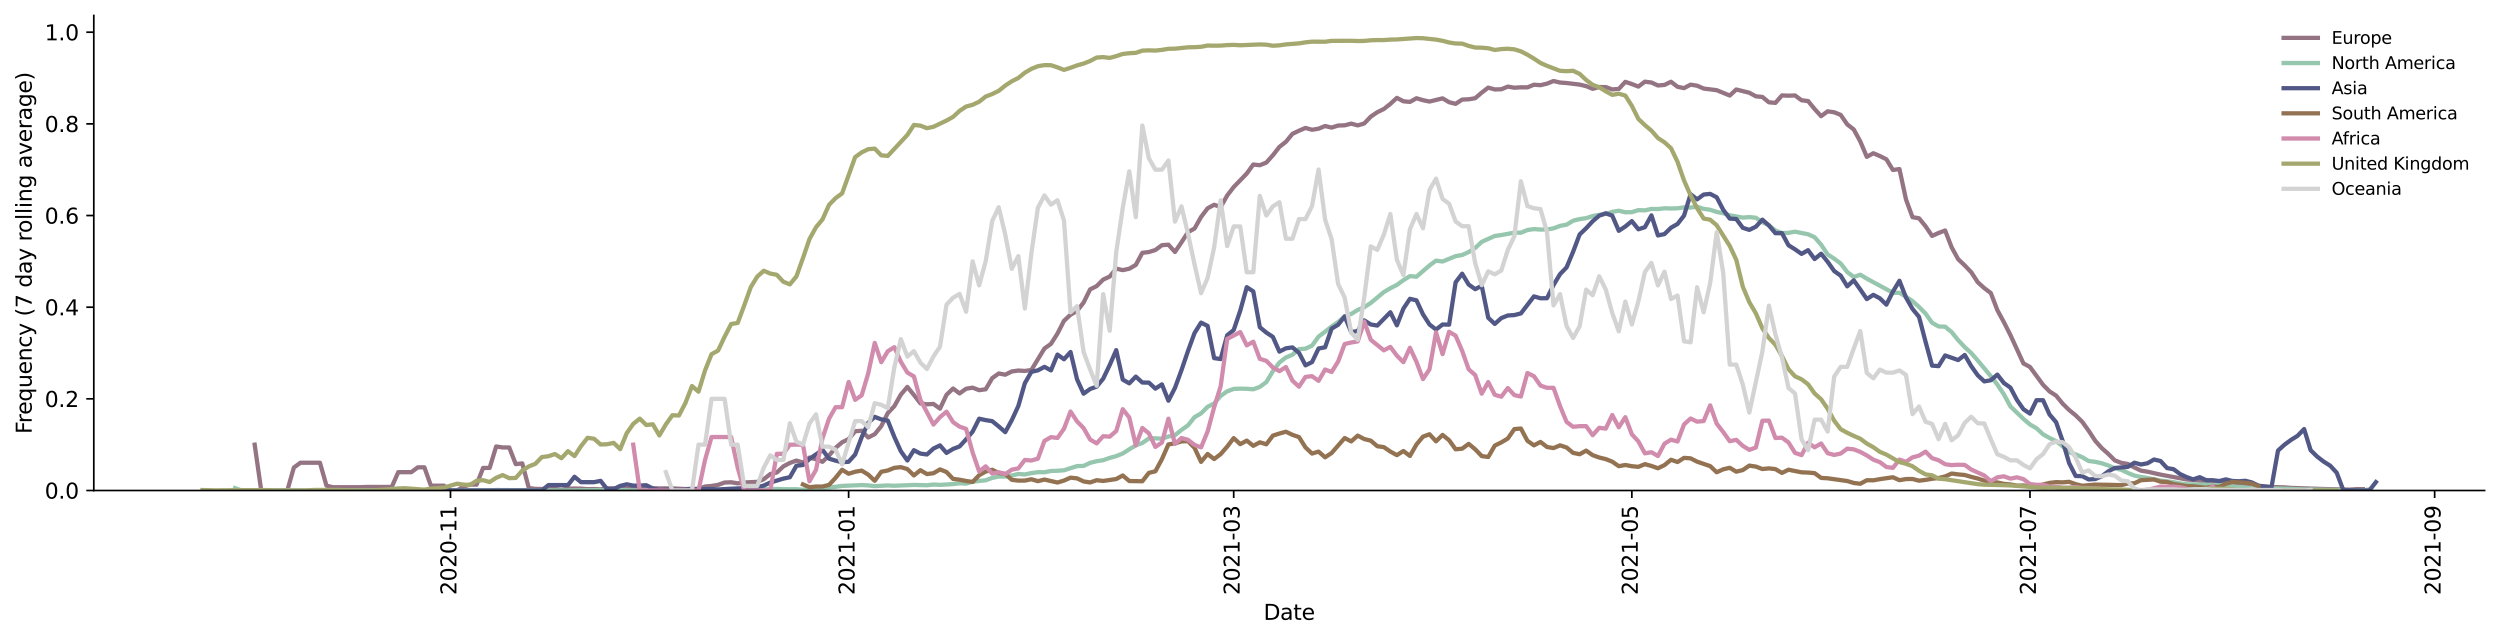 <?xml version="1.0" encoding="utf-8" standalone="no"?>
<!DOCTYPE svg PUBLIC "-//W3C//DTD SVG 1.1//EN"
  "http://www.w3.org/Graphics/SVG/1.1/DTD/svg11.dtd">
<svg height="298.621pt" version="1.1" viewBox="0 0 1166.981 298.621" width="1166.981pt" xmlns="http://www.w3.org/2000/svg" xmlns:xlink="http://www.w3.org/1999/xlink">
 <defs>
  <style type="text/css">*{stroke-linecap:butt;stroke-linejoin:round;}</style>
 </defs>
 <g id="figure_1">
  <g id="patch_1">
   <path d="M 0 298.621 
L 1166.981 298.621 
L 1166.981 0 
L 0 0 
z
" style="fill:#ffffff;"/>
  </g>
  <g id="axes_1">
   <g id="patch_2">
    <path d="M 43.781 228.96 
L 1159.781 228.96 
L 1159.781 7.2 
L 43.781 7.2 
z
" style="fill:#ffffff;"/>
   </g>
   <g id="matplotlib.axis_1">
    <g id="xtick_1">
     <g id="line2d_1">
      <defs>
       <path d="M 0 0 
L 0 3.5 
" id="mfa77c76b80" style="stroke:#000000;stroke-width:0.8;"/>
      </defs>
      <g>
       <use style="stroke:#000000;stroke-width:0.8;" x="210.282" xlink:href="#mfa77c76b80" y="228.96"/>
      </g>
     </g>
     <g id="text_1">
      <!-- 2020-11 -->
      <g transform="translate(213.042 277.743)rotate(-90)scale(0.1 -0.1)">
       <defs>
        <path d="M 1228 531 
L 3431 531 
L 3431 0 
L 469 0 
L 469 531 
Q 828 903 1448 1529 
Q 2069 2156 2228 2338 
Q 2531 2678 2651 2914 
Q 2772 3150 2772 3378 
Q 2772 3750 2511 3984 
Q 2250 4219 1831 4219 
Q 1534 4219 1204 4116 
Q 875 4013 500 3803 
L 500 4441 
Q 881 4594 1212 4672 
Q 1544 4750 1819 4750 
Q 2544 4750 2975 4387 
Q 3406 4025 3406 3419 
Q 3406 3131 3298 2873 
Q 3191 2616 2906 2266 
Q 2828 2175 2409 1742 
Q 1991 1309 1228 531 
z
" id="DejaVuSans-32" transform="scale(0.016)"/>
        <path d="M 2034 4250 
Q 1547 4250 1301 3770 
Q 1056 3291 1056 2328 
Q 1056 1369 1301 889 
Q 1547 409 2034 409 
Q 2525 409 2770 889 
Q 3016 1369 3016 2328 
Q 3016 3291 2770 3770 
Q 2525 4250 2034 4250 
z
M 2034 4750 
Q 2819 4750 3233 4129 
Q 3647 3509 3647 2328 
Q 3647 1150 3233 529 
Q 2819 -91 2034 -91 
Q 1250 -91 836 529 
Q 422 1150 422 2328 
Q 422 3509 836 4129 
Q 1250 4750 2034 4750 
z
" id="DejaVuSans-30" transform="scale(0.016)"/>
        <path d="M 313 2009 
L 1997 2009 
L 1997 1497 
L 313 1497 
L 313 2009 
z
" id="DejaVuSans-2d" transform="scale(0.016)"/>
        <path d="M 794 531 
L 1825 531 
L 1825 4091 
L 703 3866 
L 703 4441 
L 1819 4666 
L 2450 4666 
L 2450 531 
L 3481 531 
L 3481 0 
L 794 0 
L 794 531 
z
" id="DejaVuSans-31" transform="scale(0.016)"/>
       </defs>
       <use xlink:href="#DejaVuSans-32"/>
       <use x="63.623" xlink:href="#DejaVuSans-30"/>
       <use x="127.246" xlink:href="#DejaVuSans-32"/>
       <use x="190.869" xlink:href="#DejaVuSans-30"/>
       <use x="254.492" xlink:href="#DejaVuSans-2d"/>
       <use x="290.576" xlink:href="#DejaVuSans-31"/>
       <use x="354.199" xlink:href="#DejaVuSans-31"/>
      </g>
     </g>
    </g>
    <g id="xtick_2">
     <g id="line2d_2">
      <g>
       <use style="stroke:#000000;stroke-width:0.8;" x="396.13" xlink:href="#mfa77c76b80" y="228.96"/>
      </g>
     </g>
     <g id="text_2">
      <!-- 2021-01 -->
      <g transform="translate(398.89 277.743)rotate(-90)scale(0.1 -0.1)">
       <use xlink:href="#DejaVuSans-32"/>
       <use x="63.623" xlink:href="#DejaVuSans-30"/>
       <use x="127.246" xlink:href="#DejaVuSans-32"/>
       <use x="190.869" xlink:href="#DejaVuSans-31"/>
       <use x="254.492" xlink:href="#DejaVuSans-2d"/>
       <use x="290.576" xlink:href="#DejaVuSans-30"/>
       <use x="354.199" xlink:href="#DejaVuSans-31"/>
      </g>
     </g>
    </g>
    <g id="xtick_3">
     <g id="line2d_3">
      <g>
       <use style="stroke:#000000;stroke-width:0.8;" x="575.884" xlink:href="#mfa77c76b80" y="228.96"/>
      </g>
     </g>
     <g id="text_3">
      <!-- 2021-03 -->
      <g transform="translate(578.644 277.743)rotate(-90)scale(0.1 -0.1)">
       <defs>
        <path d="M 2597 2516 
Q 3050 2419 3304 2112 
Q 3559 1806 3559 1356 
Q 3559 666 3084 287 
Q 2609 -91 1734 -91 
Q 1441 -91 1130 -33 
Q 819 25 488 141 
L 488 750 
Q 750 597 1062 519 
Q 1375 441 1716 441 
Q 2309 441 2620 675 
Q 2931 909 2931 1356 
Q 2931 1769 2642 2001 
Q 2353 2234 1838 2234 
L 1294 2234 
L 1294 2753 
L 1863 2753 
Q 2328 2753 2575 2939 
Q 2822 3125 2822 3475 
Q 2822 3834 2567 4026 
Q 2313 4219 1838 4219 
Q 1578 4219 1281 4162 
Q 984 4106 628 3988 
L 628 4550 
Q 988 4650 1302 4700 
Q 1616 4750 1894 4750 
Q 2613 4750 3031 4423 
Q 3450 4097 3450 3541 
Q 3450 3153 3228 2886 
Q 3006 2619 2597 2516 
z
" id="DejaVuSans-33" transform="scale(0.016)"/>
       </defs>
       <use xlink:href="#DejaVuSans-32"/>
       <use x="63.623" xlink:href="#DejaVuSans-30"/>
       <use x="127.246" xlink:href="#DejaVuSans-32"/>
       <use x="190.869" xlink:href="#DejaVuSans-31"/>
       <use x="254.492" xlink:href="#DejaVuSans-2d"/>
       <use x="290.576" xlink:href="#DejaVuSans-30"/>
       <use x="354.199" xlink:href="#DejaVuSans-33"/>
      </g>
     </g>
    </g>
    <g id="xtick_4">
     <g id="line2d_4">
      <g>
       <use style="stroke:#000000;stroke-width:0.8;" x="761.732" xlink:href="#mfa77c76b80" y="228.96"/>
      </g>
     </g>
     <g id="text_4">
      <!-- 2021-05 -->
      <g transform="translate(764.491 277.743)rotate(-90)scale(0.1 -0.1)">
       <defs>
        <path d="M 691 4666 
L 3169 4666 
L 3169 4134 
L 1269 4134 
L 1269 2991 
Q 1406 3038 1543 3061 
Q 1681 3084 1819 3084 
Q 2600 3084 3056 2656 
Q 3513 2228 3513 1497 
Q 3513 744 3044 326 
Q 2575 -91 1722 -91 
Q 1428 -91 1123 -41 
Q 819 9 494 109 
L 494 744 
Q 775 591 1075 516 
Q 1375 441 1709 441 
Q 2250 441 2565 725 
Q 2881 1009 2881 1497 
Q 2881 1984 2565 2268 
Q 2250 2553 1709 2553 
Q 1456 2553 1204 2497 
Q 953 2441 691 2322 
L 691 4666 
z
" id="DejaVuSans-35" transform="scale(0.016)"/>
       </defs>
       <use xlink:href="#DejaVuSans-32"/>
       <use x="63.623" xlink:href="#DejaVuSans-30"/>
       <use x="127.246" xlink:href="#DejaVuSans-32"/>
       <use x="190.869" xlink:href="#DejaVuSans-31"/>
       <use x="254.492" xlink:href="#DejaVuSans-2d"/>
       <use x="290.576" xlink:href="#DejaVuSans-30"/>
       <use x="354.199" xlink:href="#DejaVuSans-35"/>
      </g>
     </g>
    </g>
    <g id="xtick_5">
     <g id="line2d_5">
      <g>
       <use style="stroke:#000000;stroke-width:0.8;" x="947.58" xlink:href="#mfa77c76b80" y="228.96"/>
      </g>
     </g>
     <g id="text_5">
      <!-- 2021-07 -->
      <g transform="translate(950.339 277.743)rotate(-90)scale(0.1 -0.1)">
       <defs>
        <path d="M 525 4666 
L 3525 4666 
L 3525 4397 
L 1831 0 
L 1172 0 
L 2766 4134 
L 525 4134 
L 525 4666 
z
" id="DejaVuSans-37" transform="scale(0.016)"/>
       </defs>
       <use xlink:href="#DejaVuSans-32"/>
       <use x="63.623" xlink:href="#DejaVuSans-30"/>
       <use x="127.246" xlink:href="#DejaVuSans-32"/>
       <use x="190.869" xlink:href="#DejaVuSans-31"/>
       <use x="254.492" xlink:href="#DejaVuSans-2d"/>
       <use x="290.576" xlink:href="#DejaVuSans-30"/>
       <use x="354.199" xlink:href="#DejaVuSans-37"/>
      </g>
     </g>
    </g>
    <g id="xtick_6">
     <g id="line2d_6">
      <g>
       <use style="stroke:#000000;stroke-width:0.8;" x="1136.474" xlink:href="#mfa77c76b80" y="228.96"/>
      </g>
     </g>
     <g id="text_6">
      <!-- 2021-09 -->
      <g transform="translate(1139.234 277.743)rotate(-90)scale(0.1 -0.1)">
       <defs>
        <path d="M 703 97 
L 703 672 
Q 941 559 1184 500 
Q 1428 441 1663 441 
Q 2288 441 2617 861 
Q 2947 1281 2994 2138 
Q 2813 1869 2534 1725 
Q 2256 1581 1919 1581 
Q 1219 1581 811 2004 
Q 403 2428 403 3163 
Q 403 3881 828 4315 
Q 1253 4750 1959 4750 
Q 2769 4750 3195 4129 
Q 3622 3509 3622 2328 
Q 3622 1225 3098 567 
Q 2575 -91 1691 -91 
Q 1453 -91 1209 -44 
Q 966 3 703 97 
z
M 1959 2075 
Q 2384 2075 2632 2365 
Q 2881 2656 2881 3163 
Q 2881 3666 2632 3958 
Q 2384 4250 1959 4250 
Q 1534 4250 1286 3958 
Q 1038 3666 1038 3163 
Q 1038 2656 1286 2365 
Q 1534 2075 1959 2075 
z
" id="DejaVuSans-39" transform="scale(0.016)"/>
       </defs>
       <use xlink:href="#DejaVuSans-32"/>
       <use x="63.623" xlink:href="#DejaVuSans-30"/>
       <use x="127.246" xlink:href="#DejaVuSans-32"/>
       <use x="190.869" xlink:href="#DejaVuSans-31"/>
       <use x="254.492" xlink:href="#DejaVuSans-2d"/>
       <use x="290.576" xlink:href="#DejaVuSans-30"/>
       <use x="354.199" xlink:href="#DejaVuSans-39"/>
      </g>
     </g>
    </g>
    <g id="text_7">
     <!-- Date -->
     <g transform="translate(589.83 289.341)scale(0.1 -0.1)">
      <defs>
       <path d="M 1259 4147 
L 1259 519 
L 2022 519 
Q 2988 519 3436 956 
Q 3884 1394 3884 2338 
Q 3884 3275 3436 3711 
Q 2988 4147 2022 4147 
L 1259 4147 
z
M 628 4666 
L 1925 4666 
Q 3281 4666 3915 4102 
Q 4550 3538 4550 2338 
Q 4550 1131 3912 565 
Q 3275 0 1925 0 
L 628 0 
L 628 4666 
z
" id="DejaVuSans-44" transform="scale(0.016)"/>
       <path d="M 2194 1759 
Q 1497 1759 1228 1600 
Q 959 1441 959 1056 
Q 959 750 1161 570 
Q 1363 391 1709 391 
Q 2188 391 2477 730 
Q 2766 1069 2766 1631 
L 2766 1759 
L 2194 1759 
z
M 3341 1997 
L 3341 0 
L 2766 0 
L 2766 531 
Q 2569 213 2275 61 
Q 1981 -91 1556 -91 
Q 1019 -91 701 211 
Q 384 513 384 1019 
Q 384 1609 779 1909 
Q 1175 2209 1959 2209 
L 2766 2209 
L 2766 2266 
Q 2766 2663 2505 2880 
Q 2244 3097 1772 3097 
Q 1472 3097 1187 3025 
Q 903 2953 641 2809 
L 641 3341 
Q 956 3463 1253 3523 
Q 1550 3584 1831 3584 
Q 2591 3584 2966 3190 
Q 3341 2797 3341 1997 
z
" id="DejaVuSans-61" transform="scale(0.016)"/>
       <path d="M 1172 4494 
L 1172 3500 
L 2356 3500 
L 2356 3053 
L 1172 3053 
L 1172 1153 
Q 1172 725 1289 603 
Q 1406 481 1766 481 
L 2356 481 
L 2356 0 
L 1766 0 
Q 1100 0 847 248 
Q 594 497 594 1153 
L 594 3053 
L 172 3053 
L 172 3500 
L 594 3500 
L 594 4494 
L 1172 4494 
z
" id="DejaVuSans-74" transform="scale(0.016)"/>
       <path d="M 3597 1894 
L 3597 1613 
L 953 1613 
Q 991 1019 1311 708 
Q 1631 397 2203 397 
Q 2534 397 2845 478 
Q 3156 559 3463 722 
L 3463 178 
Q 3153 47 2828 -22 
Q 2503 -91 2169 -91 
Q 1331 -91 842 396 
Q 353 884 353 1716 
Q 353 2575 817 3079 
Q 1281 3584 2069 3584 
Q 2775 3584 3186 3129 
Q 3597 2675 3597 1894 
z
M 3022 2063 
Q 3016 2534 2758 2815 
Q 2500 3097 2075 3097 
Q 1594 3097 1305 2825 
Q 1016 2553 972 2059 
L 3022 2063 
z
" id="DejaVuSans-65" transform="scale(0.016)"/>
      </defs>
      <use xlink:href="#DejaVuSans-44"/>
      <use x="77.002" xlink:href="#DejaVuSans-61"/>
      <use x="138.281" xlink:href="#DejaVuSans-74"/>
      <use x="177.49" xlink:href="#DejaVuSans-65"/>
     </g>
    </g>
   </g>
   <g id="matplotlib.axis_2">
    <g id="ytick_1">
     <g id="line2d_7">
      <defs>
       <path d="M 0 0 
L -3.5 0 
" id="mc769ce374d" style="stroke:#000000;stroke-width:0.8;"/>
      </defs>
      <g>
       <use style="stroke:#000000;stroke-width:0.8;" x="43.781" xlink:href="#mc769ce374d" y="228.96"/>
      </g>
     </g>
     <g id="text_8">
      <!-- 0.0 -->
      <g transform="translate(20.878 232.759)scale(0.1 -0.1)">
       <defs>
        <path d="M 684 794 
L 1344 794 
L 1344 0 
L 684 0 
L 684 794 
z
" id="DejaVuSans-2e" transform="scale(0.016)"/>
       </defs>
       <use xlink:href="#DejaVuSans-30"/>
       <use x="63.623" xlink:href="#DejaVuSans-2e"/>
       <use x="95.41" xlink:href="#DejaVuSans-30"/>
      </g>
     </g>
    </g>
    <g id="ytick_2">
     <g id="line2d_8">
      <g>
       <use style="stroke:#000000;stroke-width:0.8;" x="43.781" xlink:href="#mc769ce374d" y="186.175"/>
      </g>
     </g>
     <g id="text_9">
      <!-- 0.2 -->
      <g transform="translate(20.878 189.974)scale(0.1 -0.1)">
       <use xlink:href="#DejaVuSans-30"/>
       <use x="63.623" xlink:href="#DejaVuSans-2e"/>
       <use x="95.41" xlink:href="#DejaVuSans-32"/>
      </g>
     </g>
    </g>
    <g id="ytick_3">
     <g id="line2d_9">
      <g>
       <use style="stroke:#000000;stroke-width:0.8;" x="43.781" xlink:href="#mc769ce374d" y="143.389"/>
      </g>
     </g>
     <g id="text_10">
      <!-- 0.4 -->
      <g transform="translate(20.878 147.188)scale(0.1 -0.1)">
       <defs>
        <path d="M 2419 4116 
L 825 1625 
L 2419 1625 
L 2419 4116 
z
M 2253 4666 
L 3047 4666 
L 3047 1625 
L 3713 1625 
L 3713 1100 
L 3047 1100 
L 3047 0 
L 2419 0 
L 2419 1100 
L 313 1100 
L 313 1709 
L 2253 4666 
z
" id="DejaVuSans-34" transform="scale(0.016)"/>
       </defs>
       <use xlink:href="#DejaVuSans-30"/>
       <use x="63.623" xlink:href="#DejaVuSans-2e"/>
       <use x="95.41" xlink:href="#DejaVuSans-34"/>
      </g>
     </g>
    </g>
    <g id="ytick_4">
     <g id="line2d_10">
      <g>
       <use style="stroke:#000000;stroke-width:0.8;" x="43.781" xlink:href="#mc769ce374d" y="100.604"/>
      </g>
     </g>
     <g id="text_11">
      <!-- 0.6 -->
      <g transform="translate(20.878 104.403)scale(0.1 -0.1)">
       <defs>
        <path d="M 2113 2584 
Q 1688 2584 1439 2293 
Q 1191 2003 1191 1497 
Q 1191 994 1439 701 
Q 1688 409 2113 409 
Q 2538 409 2786 701 
Q 3034 994 3034 1497 
Q 3034 2003 2786 2293 
Q 2538 2584 2113 2584 
z
M 3366 4563 
L 3366 3988 
Q 3128 4100 2886 4159 
Q 2644 4219 2406 4219 
Q 1781 4219 1451 3797 
Q 1122 3375 1075 2522 
Q 1259 2794 1537 2939 
Q 1816 3084 2150 3084 
Q 2853 3084 3261 2657 
Q 3669 2231 3669 1497 
Q 3669 778 3244 343 
Q 2819 -91 2113 -91 
Q 1303 -91 875 529 
Q 447 1150 447 2328 
Q 447 3434 972 4092 
Q 1497 4750 2381 4750 
Q 2619 4750 2861 4703 
Q 3103 4656 3366 4563 
z
" id="DejaVuSans-36" transform="scale(0.016)"/>
       </defs>
       <use xlink:href="#DejaVuSans-30"/>
       <use x="63.623" xlink:href="#DejaVuSans-2e"/>
       <use x="95.41" xlink:href="#DejaVuSans-36"/>
      </g>
     </g>
    </g>
    <g id="ytick_5">
     <g id="line2d_11">
      <g>
       <use style="stroke:#000000;stroke-width:0.8;" x="43.781" xlink:href="#mc769ce374d" y="57.818"/>
      </g>
     </g>
     <g id="text_12">
      <!-- 0.8 -->
      <g transform="translate(20.878 61.617)scale(0.1 -0.1)">
       <defs>
        <path d="M 2034 2216 
Q 1584 2216 1326 1975 
Q 1069 1734 1069 1313 
Q 1069 891 1326 650 
Q 1584 409 2034 409 
Q 2484 409 2743 651 
Q 3003 894 3003 1313 
Q 3003 1734 2745 1975 
Q 2488 2216 2034 2216 
z
M 1403 2484 
Q 997 2584 770 2862 
Q 544 3141 544 3541 
Q 544 4100 942 4425 
Q 1341 4750 2034 4750 
Q 2731 4750 3128 4425 
Q 3525 4100 3525 3541 
Q 3525 3141 3298 2862 
Q 3072 2584 2669 2484 
Q 3125 2378 3379 2068 
Q 3634 1759 3634 1313 
Q 3634 634 3220 271 
Q 2806 -91 2034 -91 
Q 1263 -91 848 271 
Q 434 634 434 1313 
Q 434 1759 690 2068 
Q 947 2378 1403 2484 
z
M 1172 3481 
Q 1172 3119 1398 2916 
Q 1625 2713 2034 2713 
Q 2441 2713 2670 2916 
Q 2900 3119 2900 3481 
Q 2900 3844 2670 4047 
Q 2441 4250 2034 4250 
Q 1625 4250 1398 4047 
Q 1172 3844 1172 3481 
z
" id="DejaVuSans-38" transform="scale(0.016)"/>
       </defs>
       <use xlink:href="#DejaVuSans-30"/>
       <use x="63.623" xlink:href="#DejaVuSans-2e"/>
       <use x="95.41" xlink:href="#DejaVuSans-38"/>
      </g>
     </g>
    </g>
    <g id="ytick_6">
     <g id="line2d_12">
      <g>
       <use style="stroke:#000000;stroke-width:0.8;" x="43.781" xlink:href="#mc769ce374d" y="15.033"/>
      </g>
     </g>
     <g id="text_13">
      <!-- 1.0 -->
      <g transform="translate(20.878 18.832)scale(0.1 -0.1)">
       <use xlink:href="#DejaVuSans-31"/>
       <use x="63.623" xlink:href="#DejaVuSans-2e"/>
       <use x="95.41" xlink:href="#DejaVuSans-30"/>
      </g>
     </g>
    </g>
    <g id="text_14">
     <!-- Frequency (7 day rolling average) -->
     <g transform="translate(14.798 202.529)rotate(-90)scale(0.1 -0.1)">
      <defs>
       <path d="M 628 4666 
L 3309 4666 
L 3309 4134 
L 1259 4134 
L 1259 2759 
L 3109 2759 
L 3109 2228 
L 1259 2228 
L 1259 0 
L 628 0 
L 628 4666 
z
" id="DejaVuSans-46" transform="scale(0.016)"/>
       <path d="M 2631 2963 
Q 2534 3019 2420 3045 
Q 2306 3072 2169 3072 
Q 1681 3072 1420 2755 
Q 1159 2438 1159 1844 
L 1159 0 
L 581 0 
L 581 3500 
L 1159 3500 
L 1159 2956 
Q 1341 3275 1631 3429 
Q 1922 3584 2338 3584 
Q 2397 3584 2469 3576 
Q 2541 3569 2628 3553 
L 2631 2963 
z
" id="DejaVuSans-72" transform="scale(0.016)"/>
       <path d="M 947 1747 
Q 947 1113 1208 752 
Q 1469 391 1925 391 
Q 2381 391 2643 752 
Q 2906 1113 2906 1747 
Q 2906 2381 2643 2742 
Q 2381 3103 1925 3103 
Q 1469 3103 1208 2742 
Q 947 2381 947 1747 
z
M 2906 525 
Q 2725 213 2448 61 
Q 2172 -91 1784 -91 
Q 1150 -91 751 415 
Q 353 922 353 1747 
Q 353 2572 751 3078 
Q 1150 3584 1784 3584 
Q 2172 3584 2448 3432 
Q 2725 3281 2906 2969 
L 2906 3500 
L 3481 3500 
L 3481 -1331 
L 2906 -1331 
L 2906 525 
z
" id="DejaVuSans-71" transform="scale(0.016)"/>
       <path d="M 544 1381 
L 544 3500 
L 1119 3500 
L 1119 1403 
Q 1119 906 1312 657 
Q 1506 409 1894 409 
Q 2359 409 2629 706 
Q 2900 1003 2900 1516 
L 2900 3500 
L 3475 3500 
L 3475 0 
L 2900 0 
L 2900 538 
Q 2691 219 2414 64 
Q 2138 -91 1772 -91 
Q 1169 -91 856 284 
Q 544 659 544 1381 
z
M 1991 3584 
L 1991 3584 
z
" id="DejaVuSans-75" transform="scale(0.016)"/>
       <path d="M 3513 2113 
L 3513 0 
L 2938 0 
L 2938 2094 
Q 2938 2591 2744 2837 
Q 2550 3084 2163 3084 
Q 1697 3084 1428 2787 
Q 1159 2491 1159 1978 
L 1159 0 
L 581 0 
L 581 3500 
L 1159 3500 
L 1159 2956 
Q 1366 3272 1645 3428 
Q 1925 3584 2291 3584 
Q 2894 3584 3203 3211 
Q 3513 2838 3513 2113 
z
" id="DejaVuSans-6e" transform="scale(0.016)"/>
       <path d="M 3122 3366 
L 3122 2828 
Q 2878 2963 2633 3030 
Q 2388 3097 2138 3097 
Q 1578 3097 1268 2742 
Q 959 2388 959 1747 
Q 959 1106 1268 751 
Q 1578 397 2138 397 
Q 2388 397 2633 464 
Q 2878 531 3122 666 
L 3122 134 
Q 2881 22 2623 -34 
Q 2366 -91 2075 -91 
Q 1284 -91 818 406 
Q 353 903 353 1747 
Q 353 2603 823 3093 
Q 1294 3584 2113 3584 
Q 2378 3584 2631 3529 
Q 2884 3475 3122 3366 
z
" id="DejaVuSans-63" transform="scale(0.016)"/>
       <path d="M 2059 -325 
Q 1816 -950 1584 -1140 
Q 1353 -1331 966 -1331 
L 506 -1331 
L 506 -850 
L 844 -850 
Q 1081 -850 1212 -737 
Q 1344 -625 1503 -206 
L 1606 56 
L 191 3500 
L 800 3500 
L 1894 763 
L 2988 3500 
L 3597 3500 
L 2059 -325 
z
" id="DejaVuSans-79" transform="scale(0.016)"/>
       <path id="DejaVuSans-20" transform="scale(0.016)"/>
       <path d="M 1984 4856 
Q 1566 4138 1362 3434 
Q 1159 2731 1159 2009 
Q 1159 1288 1364 580 
Q 1569 -128 1984 -844 
L 1484 -844 
Q 1016 -109 783 600 
Q 550 1309 550 2009 
Q 550 2706 781 3412 
Q 1013 4119 1484 4856 
L 1984 4856 
z
" id="DejaVuSans-28" transform="scale(0.016)"/>
       <path d="M 2906 2969 
L 2906 4863 
L 3481 4863 
L 3481 0 
L 2906 0 
L 2906 525 
Q 2725 213 2448 61 
Q 2172 -91 1784 -91 
Q 1150 -91 751 415 
Q 353 922 353 1747 
Q 353 2572 751 3078 
Q 1150 3584 1784 3584 
Q 2172 3584 2448 3432 
Q 2725 3281 2906 2969 
z
M 947 1747 
Q 947 1113 1208 752 
Q 1469 391 1925 391 
Q 2381 391 2643 752 
Q 2906 1113 2906 1747 
Q 2906 2381 2643 2742 
Q 2381 3103 1925 3103 
Q 1469 3103 1208 2742 
Q 947 2381 947 1747 
z
" id="DejaVuSans-64" transform="scale(0.016)"/>
       <path d="M 1959 3097 
Q 1497 3097 1228 2736 
Q 959 2375 959 1747 
Q 959 1119 1226 758 
Q 1494 397 1959 397 
Q 2419 397 2687 759 
Q 2956 1122 2956 1747 
Q 2956 2369 2687 2733 
Q 2419 3097 1959 3097 
z
M 1959 3584 
Q 2709 3584 3137 3096 
Q 3566 2609 3566 1747 
Q 3566 888 3137 398 
Q 2709 -91 1959 -91 
Q 1206 -91 779 398 
Q 353 888 353 1747 
Q 353 2609 779 3096 
Q 1206 3584 1959 3584 
z
" id="DejaVuSans-6f" transform="scale(0.016)"/>
       <path d="M 603 4863 
L 1178 4863 
L 1178 0 
L 603 0 
L 603 4863 
z
" id="DejaVuSans-6c" transform="scale(0.016)"/>
       <path d="M 603 3500 
L 1178 3500 
L 1178 0 
L 603 0 
L 603 3500 
z
M 603 4863 
L 1178 4863 
L 1178 4134 
L 603 4134 
L 603 4863 
z
" id="DejaVuSans-69" transform="scale(0.016)"/>
       <path d="M 2906 1791 
Q 2906 2416 2648 2759 
Q 2391 3103 1925 3103 
Q 1463 3103 1205 2759 
Q 947 2416 947 1791 
Q 947 1169 1205 825 
Q 1463 481 1925 481 
Q 2391 481 2648 825 
Q 2906 1169 2906 1791 
z
M 3481 434 
Q 3481 -459 3084 -895 
Q 2688 -1331 1869 -1331 
Q 1566 -1331 1297 -1286 
Q 1028 -1241 775 -1147 
L 775 -588 
Q 1028 -725 1275 -790 
Q 1522 -856 1778 -856 
Q 2344 -856 2625 -561 
Q 2906 -266 2906 331 
L 2906 616 
Q 2728 306 2450 153 
Q 2172 0 1784 0 
Q 1141 0 747 490 
Q 353 981 353 1791 
Q 353 2603 747 3093 
Q 1141 3584 1784 3584 
Q 2172 3584 2450 3431 
Q 2728 3278 2906 2969 
L 2906 3500 
L 3481 3500 
L 3481 434 
z
" id="DejaVuSans-67" transform="scale(0.016)"/>
       <path d="M 191 3500 
L 800 3500 
L 1894 563 
L 2988 3500 
L 3597 3500 
L 2284 0 
L 1503 0 
L 191 3500 
z
" id="DejaVuSans-76" transform="scale(0.016)"/>
       <path d="M 513 4856 
L 1013 4856 
Q 1481 4119 1714 3412 
Q 1947 2706 1947 2009 
Q 1947 1309 1714 600 
Q 1481 -109 1013 -844 
L 513 -844 
Q 928 -128 1133 580 
Q 1338 1288 1338 2009 
Q 1338 2731 1133 3434 
Q 928 4138 513 4856 
z
" id="DejaVuSans-29" transform="scale(0.016)"/>
      </defs>
      <use xlink:href="#DejaVuSans-46"/>
      <use x="50.27" xlink:href="#DejaVuSans-72"/>
      <use x="89.133" xlink:href="#DejaVuSans-65"/>
      <use x="150.656" xlink:href="#DejaVuSans-71"/>
      <use x="214.133" xlink:href="#DejaVuSans-75"/>
      <use x="277.512" xlink:href="#DejaVuSans-65"/>
      <use x="339.035" xlink:href="#DejaVuSans-6e"/>
      <use x="402.414" xlink:href="#DejaVuSans-63"/>
      <use x="457.395" xlink:href="#DejaVuSans-79"/>
      <use x="516.574" xlink:href="#DejaVuSans-20"/>
      <use x="548.361" xlink:href="#DejaVuSans-28"/>
      <use x="587.375" xlink:href="#DejaVuSans-37"/>
      <use x="650.998" xlink:href="#DejaVuSans-20"/>
      <use x="682.785" xlink:href="#DejaVuSans-64"/>
      <use x="746.262" xlink:href="#DejaVuSans-61"/>
      <use x="807.541" xlink:href="#DejaVuSans-79"/>
      <use x="866.721" xlink:href="#DejaVuSans-20"/>
      <use x="898.508" xlink:href="#DejaVuSans-72"/>
      <use x="937.371" xlink:href="#DejaVuSans-6f"/>
      <use x="998.553" xlink:href="#DejaVuSans-6c"/>
      <use x="1026.336" xlink:href="#DejaVuSans-6c"/>
      <use x="1054.119" xlink:href="#DejaVuSans-69"/>
      <use x="1081.902" xlink:href="#DejaVuSans-6e"/>
      <use x="1145.281" xlink:href="#DejaVuSans-67"/>
      <use x="1208.758" xlink:href="#DejaVuSans-20"/>
      <use x="1240.545" xlink:href="#DejaVuSans-61"/>
      <use x="1301.824" xlink:href="#DejaVuSans-76"/>
      <use x="1361.004" xlink:href="#DejaVuSans-65"/>
      <use x="1422.527" xlink:href="#DejaVuSans-72"/>
      <use x="1463.641" xlink:href="#DejaVuSans-61"/>
      <use x="1524.92" xlink:href="#DejaVuSans-67"/>
      <use x="1588.396" xlink:href="#DejaVuSans-65"/>
      <use x="1649.92" xlink:href="#DejaVuSans-29"/>
     </g>
    </g>
   </g>
   <g id="line2d_13">
    <path clip-path="url(#pd5b9984346)" d="M 118.882 207.567 
L 121.929 228.96 
L 134.115 228.96 
L 137.162 218.264 
L 140.209 216.012 
L 149.349 216.012 
L 152.396 226.708 
L 155.442 227.432 
L 167.629 227.432 
L 170.676 227.314 
L 182.862 227.314 
L 185.909 220.403 
L 192.002 220.403 
L 195.049 218.151 
L 198.096 218.151 
L 201.142 226.708 
L 207.236 226.708 
L 210.282 228.96 
L 213.329 228.96 
L 216.376 227.1 
L 219.423 226.208 
L 222.469 226.208 
L 225.516 218.429 
L 228.563 218.429 
L 231.609 208.405 
L 234.656 208.869 
L 237.703 208.869 
L 240.749 216.648 
L 243.796 216.309 
L 246.843 227.789 
L 249.889 228.216 
L 259.029 228.244 
L 262.076 228.65 
L 265.123 228.034 
L 271.216 228.077 
L 274.263 228.344 
L 277.31 228.274 
L 280.356 228.427 
L 283.403 227.905 
L 292.543 227.976 
L 295.59 228.126 
L 298.636 228.436 
L 301.683 228.299 
L 304.73 227.963 
L 313.87 227.988 
L 319.963 228.295 
L 323.01 228.163 
L 326.056 228.175 
L 329.103 227.105 
L 332.15 226.833 
L 335.196 226.33 
L 338.243 225.244 
L 341.29 225.124 
L 344.337 225.62 
L 347.383 225.215 
L 353.477 224.932 
L 356.523 223.678 
L 359.57 221.289 
L 362.617 220.573 
L 365.663 217.706 
L 368.71 216.107 
L 371.757 214.988 
L 374.803 215.912 
L 377.85 213.599 
L 380.897 214.372 
L 383.943 215.558 
L 386.99 212.595 
L 390.037 209.076 
L 393.083 206.458 
L 396.13 204.963 
L 399.177 201.323 
L 402.224 201.047 
L 405.27 204.217 
L 408.317 202.674 
L 411.364 198.949 
L 414.41 192.805 
L 417.457 189.622 
L 420.504 184.201 
L 423.55 180.625 
L 426.597 184.357 
L 429.644 188.291 
L 432.69 188.732 
L 435.737 188.56 
L 438.784 190.743 
L 441.83 184.295 
L 444.877 181.365 
L 447.924 183.639 
L 450.97 181.462 
L 454.017 180.956 
L 457.064 182.136 
L 460.11 181.712 
L 463.157 176.515 
L 466.204 174.333 
L 469.251 174.901 
L 472.297 173.393 
L 475.344 172.971 
L 478.391 173.162 
L 481.437 172.704 
L 487.531 162.685 
L 490.577 160.51 
L 493.624 155.709 
L 496.671 149.736 
L 499.717 146.899 
L 502.764 145.16 
L 505.811 141.239 
L 508.857 135.082 
L 511.904 133.551 
L 514.951 130.512 
L 517.997 129.104 
L 521.044 125.384 
L 524.091 126.1 
L 527.138 125.438 
L 530.184 123.667 
L 533.231 118.009 
L 536.278 117.646 
L 539.324 116.702 
L 542.371 114.45 
L 545.418 114.222 
L 548.464 117.607 
L 551.511 113.1 
L 554.558 108.355 
L 557.604 106.677 
L 560.651 101.277 
L 563.698 97.245 
L 566.744 95.579 
L 569.791 96.685 
L 572.838 91.268 
L 575.884 87.293 
L 581.978 81.009 
L 585.024 76.787 
L 588.071 77.127 
L 591.118 75.886 
L 594.165 72.48 
L 597.211 68.571 
L 600.258 66.175 
L 603.305 62.478 
L 606.351 61.017 
L 609.398 59.716 
L 612.445 60.575 
L 615.491 60.075 
L 618.538 58.822 
L 621.585 59.567 
L 624.631 58.595 
L 627.678 58.5 
L 630.725 57.706 
L 633.771 58.534 
L 636.818 57.631 
L 639.865 54.443 
L 642.911 52.378 
L 645.958 50.894 
L 649.005 48.483 
L 652.052 45.693 
L 655.098 47.276 
L 658.145 47.579 
L 661.192 45.863 
L 664.238 46.766 
L 667.285 47.399 
L 673.378 45.911 
L 676.425 47.709 
L 679.472 48.477 
L 682.518 46.483 
L 685.565 46.35 
L 688.612 45.846 
L 691.658 43.225 
L 694.705 40.9 
L 697.752 41.75 
L 700.798 41.676 
L 703.845 40.421 
L 706.892 40.947 
L 709.938 40.751 
L 712.985 40.783 
L 716.032 39.544 
L 719.079 39.763 
L 722.125 39.041 
L 725.172 37.821 
L 728.219 38.526 
L 731.265 38.749 
L 737.359 39.486 
L 740.405 40.212 
L 743.452 41.463 
L 746.499 40.628 
L 749.545 40.636 
L 752.592 41.744 
L 755.639 41.509 
L 758.685 38.208 
L 761.732 39.231 
L 764.779 40.417 
L 767.825 38.126 
L 770.872 38.517 
L 773.919 39.908 
L 776.966 39.641 
L 780.012 38.163 
L 783.059 40.516 
L 786.106 41.135 
L 789.152 39.505 
L 792.199 40.002 
L 795.246 41.329 
L 801.339 42.099 
L 807.432 44.597 
L 810.479 41.776 
L 816.572 43.293 
L 819.619 44.959 
L 822.666 45.252 
L 825.712 47.763 
L 828.759 48.017 
L 831.806 44.543 
L 834.853 44.666 
L 837.899 44.557 
L 840.946 46.804 
L 843.993 47.177 
L 847.039 50.874 
L 850.086 54.228 
L 853.133 51.967 
L 856.179 52.41 
L 859.226 53.641 
L 862.273 58.062 
L 865.319 60.432 
L 868.366 66.029 
L 871.413 73.204 
L 874.459 71.534 
L 877.506 72.841 
L 880.553 74.351 
L 883.599 79.344 
L 886.646 78.915 
L 889.693 93.067 
L 892.739 101.373 
L 895.786 101.902 
L 898.833 105.621 
L 901.88 110.12 
L 904.926 108.743 
L 907.973 107.596 
L 911.02 115.466 
L 914.066 121.01 
L 917.113 123.886 
L 920.16 127.072 
L 923.206 131.743 
L 926.253 134.489 
L 929.3 136.789 
L 932.346 144.759 
L 935.393 150.374 
L 938.44 156.404 
L 944.533 169.652 
L 947.58 171.304 
L 953.673 179.623 
L 956.72 182.72 
L 959.767 184.676 
L 962.813 188.396 
L 965.86 191.404 
L 968.907 193.887 
L 971.953 196.893 
L 975 201.108 
L 978.047 205.773 
L 981.093 209.179 
L 984.14 211.87 
L 987.187 214.911 
L 990.233 216.069 
L 993.28 216.586 
L 996.327 218.212 
L 999.373 219.696 
L 1002.42 220.182 
L 1008.513 221.548 
L 1020.7 223.805 
L 1023.747 224.02 
L 1026.794 224.366 
L 1029.84 224.843 
L 1032.887 224.935 
L 1035.934 225.241 
L 1038.98 225.381 
L 1042.027 225.66 
L 1045.074 225.767 
L 1051.167 226.606 
L 1060.307 227.332 
L 1066.4 227.494 
L 1069.447 227.743 
L 1084.681 228.267 
L 1096.867 228.548 
L 1099.914 228.337 
L 1102.961 228.329 
L 1102.961 228.329 
" style="fill:none;stroke:#947383;stroke-linecap:square;stroke-width:2;"/>
   </g>
   <g id="line2d_14">
    <path clip-path="url(#pd5b9984346)" d="M 109.742 227.863 
L 112.789 228.96 
L 228.563 228.896 
L 231.609 228.733 
L 262.076 228.96 
L 283.403 228.696 
L 289.496 228.804 
L 298.636 228.96 
L 310.823 228.926 
L 335.196 228.931 
L 341.29 228.736 
L 362.617 228.239 
L 365.663 228.367 
L 371.757 228.353 
L 374.803 228.587 
L 377.85 228.208 
L 386.99 227.633 
L 393.083 226.821 
L 402.224 226.426 
L 405.27 226.589 
L 408.317 226.916 
L 414.41 226.593 
L 417.457 226.746 
L 426.597 226.36 
L 432.69 226.507 
L 435.737 226.179 
L 438.784 226.338 
L 444.877 225.969 
L 447.924 225.576 
L 450.97 225.749 
L 454.017 224.819 
L 460.11 224.198 
L 463.157 223.088 
L 466.204 222.435 
L 469.251 222.442 
L 472.297 221.964 
L 475.344 221.239 
L 478.391 221.473 
L 481.437 220.841 
L 484.484 220.425 
L 487.531 220.434 
L 490.577 219.853 
L 493.624 219.749 
L 496.671 219.522 
L 502.764 217.562 
L 505.811 217.489 
L 508.857 216.052 
L 511.904 215.296 
L 514.951 214.815 
L 517.997 213.754 
L 521.044 212.918 
L 524.091 211.677 
L 527.138 209.721 
L 530.184 207.899 
L 533.231 206.78 
L 536.278 204.676 
L 539.324 204.592 
L 542.371 204.804 
L 545.418 203.756 
L 548.464 203.159 
L 551.511 200.683 
L 554.558 198.539 
L 557.604 194.714 
L 560.651 192.969 
L 563.698 189.9 
L 566.744 188.344 
L 569.791 184.81 
L 572.838 182.665 
L 575.884 181.543 
L 578.931 181.426 
L 581.978 181.483 
L 585.024 181.725 
L 588.071 180.593 
L 591.118 178.356 
L 594.165 173.277 
L 597.211 169.238 
L 600.258 166.859 
L 603.305 165.582 
L 606.351 162.963 
L 609.398 162.765 
L 612.445 161.338 
L 615.491 157.13 
L 618.538 154.844 
L 621.585 152.39 
L 624.631 150.327 
L 627.678 147.672 
L 630.725 146.561 
L 633.771 144.688 
L 636.818 143.389 
L 639.865 141.417 
L 645.958 136.341 
L 649.005 134.537 
L 652.052 132.989 
L 655.098 130.782 
L 658.145 128.888 
L 661.192 129.18 
L 667.285 123.905 
L 670.332 121.661 
L 673.378 122.07 
L 679.472 119.571 
L 682.518 119.041 
L 685.565 117.645 
L 688.612 115.756 
L 691.658 112.891 
L 697.752 110.152 
L 700.798 109.724 
L 706.892 108.6 
L 709.938 108.628 
L 712.985 107.374 
L 716.032 106.941 
L 719.079 107.163 
L 722.125 107.12 
L 725.172 106.585 
L 728.219 105.437 
L 731.265 104.864 
L 734.312 103.04 
L 737.359 102.269 
L 740.405 101.831 
L 743.452 100.836 
L 746.499 100.271 
L 749.545 99.843 
L 752.592 98.906 
L 755.639 98.368 
L 758.685 99.074 
L 761.732 99.037 
L 764.779 98.092 
L 767.825 98.196 
L 770.872 97.533 
L 773.919 97.581 
L 776.966 97.228 
L 780.012 97.33 
L 783.059 97.223 
L 786.106 96.793 
L 789.152 96.893 
L 792.199 96.468 
L 795.246 97.509 
L 798.292 97.925 
L 801.339 98.927 
L 804.386 99.535 
L 807.432 100.505 
L 813.526 101.563 
L 816.572 101.348 
L 819.619 101.642 
L 822.666 103.716 
L 825.712 105.159 
L 828.759 107.603 
L 831.806 108.817 
L 834.853 108.687 
L 837.899 108.146 
L 843.993 109.353 
L 847.039 110.725 
L 850.086 114.234 
L 853.133 118.768 
L 856.179 120.73 
L 859.226 123.018 
L 862.273 126.98 
L 865.319 129.284 
L 868.366 128.238 
L 871.413 130.076 
L 883.599 136.673 
L 886.646 136.676 
L 889.693 138.525 
L 892.739 140.543 
L 895.786 143.276 
L 898.833 146.374 
L 901.88 150.659 
L 904.926 152.383 
L 907.973 152.491 
L 911.02 155.023 
L 914.066 158.789 
L 917.113 162.034 
L 920.16 164.819 
L 923.206 168.281 
L 929.3 175.61 
L 932.346 179.535 
L 935.393 184.06 
L 938.44 189.698 
L 944.533 195.554 
L 947.58 198.143 
L 950.626 199.91 
L 953.673 202.725 
L 956.72 204.451 
L 959.767 205.93 
L 962.813 208.283 
L 965.86 211.065 
L 968.907 212.116 
L 971.953 213.417 
L 975 215.202 
L 978.047 215.571 
L 981.093 216.252 
L 984.14 217.282 
L 987.187 218.585 
L 990.233 219.319 
L 993.28 220.766 
L 996.327 222.007 
L 999.373 222.636 
L 1002.42 223.122 
L 1008.513 224.295 
L 1014.607 225.087 
L 1017.653 225.653 
L 1020.7 226.033 
L 1035.934 226.363 
L 1048.12 227.553 
L 1051.167 227.768 
L 1066.4 228.116 
L 1075.54 228.45 
L 1102.961 228.924 
L 1106.007 228.457 
L 1106.007 228.457 
" style="fill:none;stroke:#96c6ad;stroke-linecap:square;stroke-width:2;"/>
   </g>
   <g id="line2d_15">
    <path clip-path="url(#pd5b9984346)" d="M 207.236 227.804 
L 210.282 228.96 
L 252.936 228.96 
L 255.983 226.443 
L 265.123 226.443 
L 268.169 222.554 
L 271.216 225.07 
L 277.31 225.07 
L 280.356 224.45 
L 283.403 228.34 
L 286.45 228.34 
L 289.496 226.812 
L 292.543 226.061 
L 295.59 226.681 
L 298.636 226.681 
L 301.683 226.492 
L 304.73 228.02 
L 307.776 228.771 
L 310.823 228.572 
L 313.87 228.572 
L 316.916 228.761 
L 319.963 228.579 
L 323.01 228.234 
L 326.056 228.433 
L 329.103 228.281 
L 332.15 228.281 
L 335.196 228.463 
L 341.29 228.139 
L 347.383 227.86 
L 350.43 227.278 
L 353.477 227.493 
L 356.523 226.661 
L 359.57 225.24 
L 365.663 223.416 
L 368.71 222.761 
L 371.757 217.4 
L 374.803 217.07 
L 377.85 214.221 
L 383.943 210.003 
L 386.99 214.096 
L 390.037 215.017 
L 393.083 215.761 
L 396.13 215.55 
L 399.177 212.169 
L 402.224 204.111 
L 405.27 197.349 
L 408.317 194.59 
L 411.364 195.765 
L 414.41 196.343 
L 417.457 203.923 
L 420.504 210.633 
L 423.55 214.946 
L 426.597 210.143 
L 429.644 211.73 
L 432.69 212.149 
L 435.737 209.38 
L 438.784 207.909 
L 441.83 211.418 
L 444.877 209.555 
L 447.924 208.395 
L 450.97 205.068 
L 454.017 201.469 
L 457.064 195.443 
L 460.11 196.116 
L 463.157 196.587 
L 466.204 199.061 
L 469.251 201.715 
L 472.297 196.116 
L 475.344 189.52 
L 478.391 178.874 
L 481.437 173.576 
L 484.484 172.883 
L 487.531 171.246 
L 490.577 172.887 
L 493.624 165.519 
L 496.671 167.698 
L 499.717 164.318 
L 502.764 177.081 
L 505.811 183.763 
L 508.857 181.572 
L 511.904 180.48 
L 514.951 176.772 
L 517.997 170.407 
L 521.044 163.449 
L 524.091 177.208 
L 527.138 178.931 
L 530.184 175.798 
L 533.231 178.566 
L 536.278 178.6 
L 539.324 181.417 
L 542.371 179.418 
L 545.418 187.049 
L 548.464 181.063 
L 551.511 172.761 
L 554.558 163.793 
L 557.604 155.45 
L 560.651 150.593 
L 563.698 152.142 
L 566.744 167.161 
L 569.791 167.607 
L 572.838 156.522 
L 575.884 154.048 
L 578.931 145.036 
L 581.978 134.054 
L 585.024 136.033 
L 588.071 152.729 
L 591.118 155.253 
L 594.165 157.244 
L 597.211 164.131 
L 600.258 162.582 
L 603.305 162.167 
L 606.351 164.671 
L 609.398 170.536 
L 612.445 169.024 
L 615.491 162.674 
L 618.538 162.122 
L 621.585 153.404 
L 624.631 151.592 
L 627.678 147.689 
L 630.725 155.013 
L 633.771 154.537 
L 636.818 149.544 
L 639.865 151.467 
L 642.911 151.969 
L 649.005 145.761 
L 652.052 151.855 
L 655.098 144.056 
L 658.145 139.481 
L 661.192 140.201 
L 664.238 146.728 
L 667.285 151.478 
L 670.332 153.818 
L 673.378 151.469 
L 676.425 151.548 
L 679.472 131.783 
L 682.518 127.765 
L 685.565 132.825 
L 688.612 134.969 
L 691.658 133.431 
L 694.705 148.339 
L 697.752 151.206 
L 700.798 148.478 
L 703.845 147.261 
L 706.892 147.071 
L 709.938 146.308 
L 716.032 138.355 
L 719.079 139.223 
L 722.125 139.207 
L 725.172 133.062 
L 728.219 127.956 
L 731.265 124.818 
L 734.312 117.528 
L 737.359 109.448 
L 740.405 106.544 
L 743.452 103.258 
L 746.499 100.675 
L 749.545 99.573 
L 752.592 100.661 
L 755.639 107.74 
L 758.685 105.726 
L 761.732 103.217 
L 764.779 107.024 
L 767.825 106.042 
L 770.872 100.538 
L 773.919 109.906 
L 776.966 109.268 
L 780.012 106.294 
L 783.059 104.549 
L 786.106 100.617 
L 789.152 90.66 
L 792.199 93.066 
L 795.246 90.815 
L 798.292 90.501 
L 801.339 92.088 
L 804.386 97.927 
L 807.432 102.027 
L 810.479 102.234 
L 813.526 106.347 
L 816.572 107.308 
L 819.619 105.824 
L 822.666 102.543 
L 825.712 105.243 
L 828.759 108.869 
L 831.806 108.828 
L 834.853 114.491 
L 837.899 116.379 
L 840.946 118.509 
L 843.993 116.78 
L 847.039 120.916 
L 850.086 118.44 
L 853.133 122.203 
L 856.179 126.517 
L 859.226 128.674 
L 862.273 133.657 
L 865.319 130.853 
L 868.366 135.124 
L 871.413 139.599 
L 874.459 137.632 
L 877.506 139.252 
L 880.553 142.204 
L 883.599 136.119 
L 886.646 131.06 
L 889.693 138.86 
L 892.739 144.196 
L 895.786 147.905 
L 898.833 159.527 
L 901.88 170.673 
L 904.926 170.905 
L 907.973 165.93 
L 914.066 168.071 
L 917.113 165.691 
L 920.16 170.925 
L 923.206 175.195 
L 926.253 178.027 
L 929.3 177.495 
L 932.346 174.875 
L 935.393 178.788 
L 938.44 180.928 
L 941.486 186.679 
L 944.533 191.036 
L 947.58 193.072 
L 950.626 186.802 
L 953.673 186.82 
L 956.72 193.512 
L 959.767 197.054 
L 962.813 205.799 
L 965.86 216.201 
L 968.907 222.181 
L 971.953 222.264 
L 975 223.804 
L 978.047 223.611 
L 981.093 222.354 
L 984.14 220.003 
L 987.187 218.461 
L 993.28 217.927 
L 996.327 215.985 
L 999.373 216.823 
L 1002.42 216.258 
L 1005.467 214.5 
L 1008.513 215.191 
L 1011.56 218.486 
L 1014.607 219.026 
L 1017.653 221.303 
L 1020.7 222.703 
L 1023.747 223.791 
L 1026.794 222.746 
L 1029.84 224.14 
L 1032.887 224.162 
L 1035.934 224.553 
L 1038.98 223.771 
L 1042.027 224.513 
L 1045.074 224.661 
L 1048.12 224.419 
L 1051.167 225.209 
L 1054.214 226.698 
L 1057.26 227.14 
L 1060.307 227.447 
L 1063.354 210.334 
L 1066.4 207.572 
L 1069.447 205.336 
L 1072.494 203.427 
L 1075.54 200.288 
L 1078.587 210.166 
L 1081.634 213.139 
L 1084.681 215.476 
L 1087.727 217.391 
L 1090.774 220.687 
L 1093.821 228.783 
L 1102.961 228.939 
L 1106.007 228.939 
L 1109.054 225.049 
L 1109.054 225.049 
" style="fill:none;stroke:#525886;stroke-linecap:square;stroke-width:2;"/>
   </g>
   <g id="line2d_16">
    <path clip-path="url(#pd5b9984346)" d="M 374.803 226.115 
L 377.85 227.432 
L 380.897 227.1 
L 383.943 227.1 
L 386.99 226.349 
L 390.037 223.058 
L 393.083 219.283 
L 396.13 221.143 
L 399.177 220.213 
L 402.224 219.667 
L 405.27 221.548 
L 408.317 224.422 
L 411.364 220.214 
L 414.41 219.616 
L 417.457 218.395 
L 420.504 218.06 
L 423.55 218.96 
L 426.597 221.935 
L 429.644 219.483 
L 432.69 221.286 
L 435.737 220.893 
L 438.784 219.111 
L 441.83 220.345 
L 444.877 223.547 
L 447.924 223.923 
L 450.97 224.521 
L 454.017 224.966 
L 457.064 221.82 
L 460.11 220.118 
L 463.157 219.266 
L 466.204 220.808 
L 469.251 221.254 
L 472.297 223.968 
L 475.344 224.344 
L 478.391 224.335 
L 481.437 223.715 
L 484.484 224.607 
L 487.531 223.85 
L 493.624 225.24 
L 496.671 224.319 
L 499.717 222.967 
L 502.764 223.292 
L 505.811 224.727 
L 508.857 225.203 
L 511.904 224.151 
L 514.951 224.508 
L 521.044 223.607 
L 524.091 221.945 
L 527.138 224.539 
L 533.231 224.647 
L 536.278 220.734 
L 539.324 219.992 
L 542.371 214.33 
L 545.418 207.427 
L 548.464 206.967 
L 551.511 206.042 
L 554.558 205.912 
L 557.604 209.076 
L 560.651 215.597 
L 563.698 211.921 
L 566.744 214.274 
L 569.791 211.982 
L 572.838 208.476 
L 575.884 204.515 
L 578.931 207.317 
L 581.978 205.677 
L 585.024 208.092 
L 588.071 206.478 
L 591.118 207.388 
L 594.165 203.345 
L 597.211 202.365 
L 600.258 201.531 
L 603.305 202.975 
L 606.351 204.017 
L 609.398 208.863 
L 612.445 211.722 
L 615.491 210.807 
L 618.538 213.475 
L 621.585 211.458 
L 627.678 204.471 
L 630.725 206.038 
L 633.771 203.344 
L 636.818 204.952 
L 639.865 205.691 
L 642.911 208.289 
L 645.958 208.71 
L 649.005 210.789 
L 652.052 212.456 
L 655.098 210.534 
L 658.145 212.825 
L 661.192 207.483 
L 664.238 203.825 
L 667.285 202.704 
L 670.332 205.99 
L 673.378 203.014 
L 676.425 205.495 
L 679.472 209.726 
L 682.518 209.446 
L 685.565 207.198 
L 688.612 209.722 
L 691.658 212.895 
L 694.705 213.312 
L 697.752 207.994 
L 700.798 206.511 
L 703.845 204.674 
L 706.892 200.298 
L 709.938 200.033 
L 712.985 205.757 
L 716.032 207.889 
L 719.079 206.289 
L 722.125 208.654 
L 725.172 209.169 
L 728.219 207.884 
L 731.265 208.877 
L 734.312 211.402 
L 737.359 212.035 
L 740.405 210.346 
L 743.452 212.47 
L 746.499 213.566 
L 749.545 214.307 
L 752.592 215.509 
L 755.639 217.614 
L 758.685 217.05 
L 761.732 217.623 
L 764.779 217.918 
L 767.825 216.664 
L 770.872 217.5 
L 773.919 218.584 
L 776.966 217.107 
L 780.012 214.611 
L 783.059 215.67 
L 786.106 213.733 
L 789.152 213.952 
L 792.199 215.502 
L 798.292 217.574 
L 801.339 220.438 
L 804.386 219.076 
L 807.432 218.355 
L 810.479 220.175 
L 813.526 219.417 
L 816.572 217.347 
L 819.619 217.795 
L 822.666 218.946 
L 825.712 218.63 
L 828.759 218.987 
L 831.806 220.759 
L 834.853 219.258 
L 840.946 220.475 
L 843.993 220.591 
L 847.039 220.859 
L 850.086 223.086 
L 853.133 223.258 
L 862.273 224.539 
L 865.319 225.439 
L 868.366 225.82 
L 871.413 224.163 
L 874.459 224.209 
L 877.506 223.663 
L 883.599 222.778 
L 886.646 224.153 
L 889.693 223.619 
L 892.739 223.583 
L 895.786 224.379 
L 898.833 224.006 
L 901.88 223.484 
L 904.926 223.135 
L 907.973 222.406 
L 911.02 221.041 
L 914.066 221.452 
L 917.113 221.727 
L 920.16 222.61 
L 923.206 223.372 
L 926.253 224.353 
L 929.3 224.932 
L 932.346 225.194 
L 935.393 225.872 
L 938.44 226.129 
L 941.486 226.707 
L 944.533 226.618 
L 947.58 227.029 
L 950.626 227.091 
L 953.673 226.182 
L 956.72 225.412 
L 959.767 225.056 
L 962.813 225.168 
L 965.86 224.912 
L 968.907 225.987 
L 971.953 226.748 
L 978.047 226.206 
L 984.14 226.31 
L 990.233 226.454 
L 993.28 225.682 
L 996.327 225.581 
L 999.373 224.153 
L 1005.467 223.815 
L 1008.513 224.85 
L 1011.56 224.989 
L 1014.607 225.979 
L 1017.653 226.398 
L 1020.7 226.931 
L 1023.747 227.005 
L 1029.84 227.686 
L 1032.887 227.206 
L 1035.934 227.326 
L 1038.98 225.82 
L 1042.027 224.981 
L 1048.12 225.367 
L 1051.167 225.733 
L 1054.214 227.025 
L 1054.214 227.025 
" style="fill:none;stroke:#937252;stroke-linecap:square;stroke-width:2;"/>
   </g>
   <g id="line2d_17">
    <path clip-path="url(#pd5b9984346)" d="M 295.59 207.567 
L 298.636 228.96 
L 326.056 228.96 
L 329.103 214.698 
L 332.15 204.002 
L 341.29 204.002 
L 344.337 218.264 
L 347.383 228.96 
L 359.57 228.96 
L 362.617 211.846 
L 365.663 211.846 
L 368.71 207.567 
L 374.803 207.567 
L 377.85 224.681 
L 380.897 219.333 
L 383.943 204.596 
L 386.99 195.428 
L 390.037 190.08 
L 393.083 190.08 
L 396.13 178.314 
L 399.177 186.633 
L 402.224 184.542 
L 405.27 174.332 
L 408.317 160.07 
L 411.364 169.06 
L 414.41 163.967 
L 417.457 162.061 
L 420.504 168.868 
L 423.55 173.902 
L 426.597 175.708 
L 429.644 186.654 
L 435.737 198.178 
L 438.784 194.712 
L 441.83 192.177 
L 444.877 197.021 
L 447.924 199.154 
L 450.97 200.223 
L 454.017 211.229 
L 457.064 220.081 
L 460.11 217.685 
L 463.157 221.074 
L 466.204 220.418 
L 469.251 221.32 
L 472.297 219.233 
L 475.344 218.644 
L 478.391 214.692 
L 481.437 214.963 
L 484.484 214.104 
L 487.531 205.819 
L 490.577 204.05 
L 493.624 204.436 
L 496.671 200.117 
L 499.717 192.101 
L 502.764 196.714 
L 505.811 199.822 
L 508.857 205.17 
L 511.904 206.957 
L 514.951 203.62 
L 517.997 203.833 
L 521.044 201.2 
L 524.091 191.013 
L 527.138 194.88 
L 530.184 207.879 
L 533.231 199.77 
L 536.278 202.284 
L 539.324 208.617 
L 542.371 206.586 
L 545.418 195.45 
L 548.464 207.203 
L 551.511 204.464 
L 554.558 205.316 
L 557.604 207.679 
L 560.651 208.831 
L 563.698 201.432 
L 566.744 190.138 
L 569.791 180.305 
L 572.838 158.223 
L 578.931 155.011 
L 581.978 161.218 
L 585.024 159.507 
L 588.071 167.516 
L 591.118 168.432 
L 594.165 171.537 
L 597.211 173.246 
L 600.258 171.337 
L 603.305 177.684 
L 606.351 180.499 
L 609.398 175.936 
L 612.445 175.59 
L 615.491 177.784 
L 618.538 172.494 
L 621.585 173.641 
L 624.631 168.75 
L 627.678 160.592 
L 630.725 159.879 
L 633.771 159.37 
L 636.818 150.06 
L 639.865 158.612 
L 645.958 163.528 
L 649.005 161.944 
L 652.052 166.008 
L 655.098 169.06 
L 658.145 162.32 
L 661.192 168.899 
L 664.238 176.966 
L 667.285 172.355 
L 670.332 155.117 
L 673.378 165.31 
L 676.425 154.859 
L 679.472 156.696 
L 682.518 163.778 
L 685.565 172.385 
L 688.612 175.091 
L 691.658 183.767 
L 694.705 178.345 
L 697.752 184.287 
L 700.798 185.179 
L 703.845 181.135 
L 706.892 184.437 
L 709.938 185.105 
L 712.985 174.124 
L 716.032 175.609 
L 719.079 179.977 
L 722.125 181.032 
L 725.172 181.032 
L 728.219 189.562 
L 731.265 196.944 
L 734.312 199.227 
L 737.359 198.929 
L 740.405 198.929 
L 743.452 203.163 
L 746.499 199.69 
L 749.545 200.088 
L 752.592 193.741 
L 755.639 199.462 
L 758.685 194.734 
L 761.732 202.711 
L 764.779 206.049 
L 767.825 211.612 
L 770.872 211.102 
L 773.919 212.859 
L 776.966 207.111 
L 780.012 205.241 
L 783.059 206.077 
L 786.106 198.115 
L 789.152 195.363 
L 792.199 196.832 
L 795.246 196.538 
L 798.292 189.234 
L 801.339 197.744 
L 804.386 201.685 
L 807.432 205.964 
L 810.479 205.302 
L 813.526 208.123 
L 816.572 210.003 
L 819.619 208.889 
L 822.666 196.41 
L 825.712 196.317 
L 828.759 204.467 
L 831.806 204.314 
L 834.853 206.513 
L 837.899 211.401 
L 840.946 212.43 
L 843.993 206.671 
L 847.039 208.81 
L 850.086 207.012 
L 853.133 211.547 
L 856.179 212.365 
L 859.226 211.707 
L 862.273 209.434 
L 865.319 209.751 
L 868.366 210.947 
L 871.413 212.6 
L 874.459 214.578 
L 877.506 215.721 
L 880.553 217.994 
L 883.599 218.404 
L 886.646 214.514 
L 889.693 215.576 
L 892.739 213.497 
L 895.786 212.687 
L 898.833 210.823 
L 901.88 213.866 
L 904.926 214.84 
L 907.973 216.703 
L 911.02 217.115 
L 914.066 216.936 
L 917.113 217.005 
L 920.16 219.189 
L 926.253 221.95 
L 929.3 224.587 
L 932.346 222.809 
L 935.393 222.339 
L 938.44 223.425 
L 941.486 222.803 
L 944.533 223.659 
L 947.58 225.962 
L 950.626 226.312 
L 953.673 226.312 
L 956.72 227.134 
L 959.767 227.134 
L 962.813 227.693 
L 965.86 227.65 
L 968.907 227.355 
L 971.953 227.81 
L 975 227.81 
L 981.093 228.665 
L 984.14 228.96 
L 999.373 228.96 
L 1002.42 228.689 
L 1008.513 227.14 
L 1014.607 227.14 
L 1017.653 227.411 
L 1023.747 228.96 
L 1029.84 228.96 
L 1032.887 227.015 
L 1032.887 227.015 
" style="fill:none;stroke:#d18cad;stroke-linecap:square;stroke-width:2;"/>
   </g>
   <g id="line2d_18">
    <path clip-path="url(#pd5b9984346)" d="M 94.509 228.745 
L 100.602 228.882 
L 112.789 228.796 
L 124.975 228.767 
L 128.022 228.931 
L 137.162 228.911 
L 143.255 228.911 
L 146.302 228.718 
L 158.489 228.691 
L 161.536 228.884 
L 173.722 228.96 
L 176.769 228.696 
L 179.816 228.549 
L 185.909 228.002 
L 188.956 227.893 
L 198.096 228.568 
L 201.142 228.056 
L 207.236 227.594 
L 213.329 225.793 
L 216.376 226.214 
L 219.423 226.381 
L 222.469 224.404 
L 225.516 224.151 
L 228.563 225.012 
L 231.609 223.044 
L 234.656 221.756 
L 237.703 223.209 
L 240.749 223.095 
L 243.796 219.663 
L 246.843 217.717 
L 249.889 216.521 
L 252.936 213.357 
L 255.983 212.973 
L 259.029 211.944 
L 262.076 213.893 
L 265.123 210.617 
L 268.169 212.89 
L 271.216 208.274 
L 274.263 204.368 
L 277.31 204.813 
L 280.356 207.476 
L 283.403 207.371 
L 286.45 206.724 
L 289.496 209.669 
L 292.543 202.215 
L 295.59 197.873 
L 298.636 195.42 
L 301.683 198.389 
L 304.73 198.047 
L 307.776 203.244 
L 310.823 198.093 
L 313.87 193.836 
L 316.916 193.951 
L 319.963 188.088 
L 323.01 180.202 
L 326.056 182.841 
L 329.103 172.913 
L 332.15 165.32 
L 335.196 163.641 
L 338.243 157.187 
L 341.29 151.246 
L 344.337 150.749 
L 347.383 142.599 
L 350.43 134.113 
L 353.477 129.112 
L 356.523 126.383 
L 359.57 127.696 
L 362.617 128.282 
L 365.663 131.52 
L 368.71 132.734 
L 371.757 129.02 
L 374.803 120.511 
L 377.85 111.614 
L 380.897 106.097 
L 383.943 102.403 
L 386.99 95.622 
L 390.037 92.494 
L 393.083 90.256 
L 399.177 73.343 
L 402.224 71.132 
L 405.27 69.639 
L 408.317 69.383 
L 411.364 72.507 
L 414.41 72.779 
L 423.55 62.984 
L 426.597 58.323 
L 429.644 58.649 
L 432.69 59.848 
L 435.737 59.174 
L 441.83 56.273 
L 444.877 54.567 
L 447.924 51.766 
L 450.97 49.726 
L 454.017 48.916 
L 457.064 47.473 
L 460.11 45.074 
L 463.157 43.895 
L 466.204 42.401 
L 469.251 39.935 
L 472.297 37.948 
L 475.344 36.388 
L 478.391 33.937 
L 481.437 32.137 
L 484.484 30.905 
L 487.531 30.405 
L 490.577 30.432 
L 493.624 31.443 
L 496.671 32.618 
L 499.717 31.643 
L 502.764 30.529 
L 505.811 29.678 
L 508.857 28.476 
L 511.904 26.864 
L 514.951 26.658 
L 517.997 27.034 
L 521.044 26.21 
L 524.091 25.189 
L 527.138 24.842 
L 530.184 24.67 
L 533.231 23.629 
L 536.278 23.501 
L 539.324 23.609 
L 542.371 23.283 
L 545.418 22.777 
L 548.464 22.727 
L 554.558 22.087 
L 557.604 22.021 
L 560.651 21.842 
L 563.698 21.258 
L 566.744 21.329 
L 569.791 21.288 
L 572.838 21.051 
L 575.884 20.948 
L 578.931 21.133 
L 588.071 20.742 
L 591.118 20.849 
L 594.165 21.346 
L 597.211 21.159 
L 600.258 20.723 
L 606.351 20.247 
L 609.398 19.765 
L 612.445 19.451 
L 618.538 19.484 
L 621.585 19.072 
L 630.725 19.047 
L 633.771 19.147 
L 636.818 19.105 
L 639.865 18.803 
L 642.911 18.699 
L 645.958 18.708 
L 649.005 18.473 
L 652.052 18.413 
L 661.192 17.76 
L 664.238 17.848 
L 670.332 18.487 
L 673.378 19.048 
L 676.425 19.83 
L 679.472 20.312 
L 682.518 20.359 
L 685.565 21.435 
L 688.612 22.196 
L 691.658 22.256 
L 694.705 22.525 
L 697.752 23.314 
L 700.798 22.911 
L 703.845 22.761 
L 706.892 23.036 
L 709.938 23.968 
L 712.985 25.526 
L 716.032 27.357 
L 719.079 29.381 
L 722.125 30.728 
L 728.219 33.057 
L 731.265 33.234 
L 734.312 33.043 
L 737.359 34.488 
L 740.405 37.343 
L 743.452 39.603 
L 746.499 40.744 
L 749.545 42.607 
L 752.592 44.282 
L 755.639 43.752 
L 758.685 44.614 
L 761.732 49.411 
L 764.779 55.515 
L 767.825 58.423 
L 770.872 60.98 
L 773.919 64.453 
L 776.966 66.419 
L 780.012 69.19 
L 783.059 75.533 
L 786.106 84.283 
L 789.152 91.184 
L 792.199 97.17 
L 795.246 102.021 
L 798.292 102.555 
L 801.339 105.145 
L 807.432 114.785 
L 810.479 121.298 
L 813.526 133.835 
L 816.572 141.054 
L 819.619 146.257 
L 822.666 153.256 
L 825.712 157.766 
L 828.759 160.949 
L 831.806 166.207 
L 834.853 172.31 
L 837.899 175.669 
L 840.946 177.066 
L 843.993 179.376 
L 847.039 183.665 
L 850.086 186.379 
L 853.133 190.82 
L 856.179 196.374 
L 859.226 200.358 
L 862.273 202.022 
L 865.319 203.48 
L 868.366 204.783 
L 871.413 207.052 
L 874.459 208.755 
L 877.506 210.92 
L 880.553 212.206 
L 886.646 215.694 
L 889.693 216.473 
L 892.739 217.632 
L 895.786 219.76 
L 898.833 221.443 
L 901.88 221.863 
L 904.926 223.425 
L 907.973 223.685 
L 920.16 225.548 
L 923.206 226.003 
L 926.253 226.25 
L 932.346 226.396 
L 938.44 226.58 
L 953.673 227.705 
L 956.72 227.569 
L 962.813 227.757 
L 968.907 227.734 
L 971.953 227.935 
L 975 227.982 
L 981.093 228.323 
L 999.373 228.771 
L 1017.653 228.683 
L 1023.747 228.753 
L 1029.84 228.145 
L 1038.98 228.153 
L 1042.027 228.417 
L 1045.074 228.805 
L 1060.307 228.844 
L 1084.681 228.915 
L 1090.774 228.908 
L 1090.774 228.908 
" style="fill:none;stroke:#a4a86f;stroke-linecap:square;stroke-width:2;"/>
   </g>
   <g id="line2d_19">
    <path clip-path="url(#pd5b9984346)" d="M 310.823 220.403 
L 313.87 228.96 
L 323.01 228.96 
L 326.056 207.567 
L 329.103 207.567 
L 332.15 186.175 
L 338.243 186.175 
L 341.29 207.567 
L 344.337 207.567 
L 347.383 226.821 
L 353.477 226.821 
L 356.523 218.264 
L 359.57 212.559 
L 362.617 214.698 
L 365.663 214.698 
L 368.71 197.584 
L 371.757 206.141 
L 374.803 207.567 
L 377.85 197.694 
L 380.897 193.415 
L 383.943 208.492 
L 386.99 208.492 
L 390.037 209.918 
L 393.083 216.736 
L 399.177 196.565 
L 402.224 196.565 
L 405.27 199.418 
L 408.317 188.212 
L 411.364 188.963 
L 414.41 190.491 
L 417.457 171.475 
L 420.504 158.31 
L 423.55 166.46 
L 426.597 163.926 
L 429.644 169.275 
L 432.69 172.246 
L 435.737 166.395 
L 438.784 161.811 
L 441.83 142.201 
L 444.877 138.992 
L 447.924 137.209 
L 450.97 145.528 
L 454.017 121.996 
L 457.064 133.202 
L 460.11 122.012 
L 463.157 103.166 
L 466.204 96.748 
L 469.251 109.584 
L 472.297 125.476 
L 475.344 119.551 
L 478.391 144 
L 481.437 118.329 
L 484.484 96.936 
L 487.531 91.232 
L 490.577 95.51 
L 493.624 93.473 
L 496.671 102.981 
L 499.717 145.766 
L 502.764 142.914 
L 505.811 164.306 
L 508.857 172.456 
L 511.904 180.062 
L 514.951 137.277 
L 517.997 154.391 
L 521.044 117.718 
L 524.091 97.089 
L 527.138 79.975 
L 530.184 101.368 
L 533.231 58.582 
L 536.278 73.863 
L 539.324 79.211 
L 542.371 79.211 
L 545.418 74.932 
L 548.464 103.456 
L 551.511 96.325 
L 554.558 109.161 
L 557.604 123.423 
L 560.651 136.869 
L 563.698 129.738 
L 566.744 115.477 
L 569.791 93.473 
L 572.838 114.865 
L 575.884 105.697 
L 578.931 105.697 
L 581.978 127.09 
L 585.024 127.09 
L 588.071 91.435 
L 591.118 100.604 
L 594.165 96.325 
L 597.211 94.38 
L 600.258 111.43 
L 603.305 111.43 
L 606.351 102.262 
L 609.398 102.262 
L 612.445 96.184 
L 615.491 79.134 
L 618.538 102.472 
L 621.585 111.64 
L 624.631 132.558 
L 627.678 138.934 
L 630.725 155.234 
L 633.771 158.637 
L 636.818 138.772 
L 639.865 115.003 
L 642.911 116.648 
L 645.958 109.517 
L 649.005 99.891 
L 652.052 121.283 
L 655.098 128.414 
L 658.145 107.021 
L 661.192 99.891 
L 664.238 106.546 
L 667.285 88.719 
L 670.332 83.371 
L 673.378 92.878 
L 676.425 95.073 
L 679.472 103.392 
L 682.518 105.586 
L 685.565 105.586 
L 688.612 122.819 
L 691.658 133.104 
L 694.705 126.686 
L 697.752 128.058 
L 700.798 126.275 
L 703.845 116.648 
L 706.892 110.281 
L 709.938 84.61 
L 712.985 96.198 
L 716.032 97.216 
L 719.079 97.605 
L 722.125 108.348 
L 725.172 142.576 
L 728.219 137.297 
L 731.265 152.218 
L 734.312 157.753 
L 737.359 152.308 
L 740.405 135.193 
L 743.452 137.799 
L 746.499 128.99 
L 749.545 135.124 
L 752.592 146.126 
L 755.639 154.683 
L 758.685 140.777 
L 761.732 151.474 
L 764.779 140.639 
L 767.825 127.004 
L 770.872 122.725 
L 773.919 133.227 
L 776.966 126.809 
L 780.012 139.589 
L 783.059 137.944 
L 786.106 159.336 
L 789.152 159.769 
L 792.199 134.097 
L 795.246 145.766 
L 798.292 132.152 
L 801.339 108.383 
L 804.386 127.399 
L 807.432 170.184 
L 810.479 170.184 
L 813.526 179.519 
L 816.572 192.592 
L 822.666 164.069 
L 825.712 142.676 
L 828.759 156.123 
L 831.806 166.819 
L 834.853 181.081 
L 837.899 183.674 
L 840.946 205.067 
L 843.993 210.16 
L 847.039 195.899 
L 850.086 195.899 
L 853.133 201.455 
L 856.179 175.784 
L 859.226 171.246 
L 862.273 171.246 
L 865.319 162.689 
L 868.366 154.539 
L 871.413 174.098 
L 874.459 176.599 
L 877.506 172.524 
L 880.553 173.95 
L 883.599 173.95 
L 886.646 172.931 
L 889.693 174.969 
L 892.739 193.305 
L 895.786 189.74 
L 898.833 196.871 
L 901.88 197.89 
L 904.926 205.021 
L 907.973 197.89 
L 911.02 205.53 
L 914.066 203.153 
L 917.113 197.38 
L 920.16 194.528 
L 923.206 197.584 
L 926.253 197.689 
L 929.3 205.058 
L 932.346 212.053 
L 935.393 213.26 
L 938.44 214.89 
L 941.486 214.89 
L 944.533 217.029 
L 947.58 218.628 
L 950.626 214.372 
L 953.673 211.973 
L 956.72 207.373 
L 959.767 206.115 
L 962.813 206.421 
L 965.86 208.757 
L 968.907 213.601 
L 971.953 220.565 
L 975 219.591 
L 978.047 222.194 
L 981.093 222.337 
L 984.14 221.472 
L 987.187 222.059 
L 990.233 224.291 
L 993.28 224.673 
L 996.327 228.096 
L 999.373 228.96 
L 1002.42 228.438 
L 1014.607 228.438 
L 1017.653 228.659 
L 1020.7 228.659 
L 1023.747 228.346 
L 1029.84 228.346 
L 1032.887 228.648 
L 1048.12 228.724 
L 1051.167 228.508 
L 1054.214 228.744 
L 1063.354 228.744 
L 1066.4 228.96 
L 1075.54 228.96 
L 1078.587 228.705 
L 1078.587 228.705 
" style="fill:none;stroke:#d3d3d3;stroke-linecap:square;stroke-width:2;"/>
   </g>
   <g id="patch_3">
    <path d="M 43.781 228.96 
L 43.781 7.2 
" style="fill:none;stroke:#000000;stroke-linecap:square;stroke-linejoin:miter;stroke-width:0.8;"/>
   </g>
   <g id="patch_4">
    <path d="M 43.781 228.96 
L 1159.781 228.96 
" style="fill:none;stroke:#000000;stroke-linecap:square;stroke-linejoin:miter;stroke-width:0.8;"/>
   </g>
   <g id="legend_1">
    <g id="line2d_20">
     <path d="M 1065.97 17.679 
L 1081.97 17.679 
" style="fill:none;stroke:#947383;stroke-linecap:square;stroke-width:2;"/>
    </g>
    <g id="line2d_21"/>
    <g id="text_15">
     <!-- Europe -->
     <g transform="translate(1088.37 20.479)scale(0.08 -0.08)">
      <defs>
       <path d="M 628 4666 
L 3578 4666 
L 3578 4134 
L 1259 4134 
L 1259 2753 
L 3481 2753 
L 3481 2222 
L 1259 2222 
L 1259 531 
L 3634 531 
L 3634 0 
L 628 0 
L 628 4666 
z
" id="DejaVuSans-45" transform="scale(0.016)"/>
       <path d="M 1159 525 
L 1159 -1331 
L 581 -1331 
L 581 3500 
L 1159 3500 
L 1159 2969 
Q 1341 3281 1617 3432 
Q 1894 3584 2278 3584 
Q 2916 3584 3314 3078 
Q 3713 2572 3713 1747 
Q 3713 922 3314 415 
Q 2916 -91 2278 -91 
Q 1894 -91 1617 61 
Q 1341 213 1159 525 
z
M 3116 1747 
Q 3116 2381 2855 2742 
Q 2594 3103 2138 3103 
Q 1681 3103 1420 2742 
Q 1159 2381 1159 1747 
Q 1159 1113 1420 752 
Q 1681 391 2138 391 
Q 2594 391 2855 752 
Q 3116 1113 3116 1747 
z
" id="DejaVuSans-70" transform="scale(0.016)"/>
      </defs>
      <use xlink:href="#DejaVuSans-45"/>
      <use x="63.184" xlink:href="#DejaVuSans-75"/>
      <use x="126.562" xlink:href="#DejaVuSans-72"/>
      <use x="165.426" xlink:href="#DejaVuSans-6f"/>
      <use x="226.607" xlink:href="#DejaVuSans-70"/>
      <use x="290.084" xlink:href="#DejaVuSans-65"/>
     </g>
    </g>
    <g id="line2d_22">
     <path d="M 1065.97 29.421 
L 1081.97 29.421 
" style="fill:none;stroke:#96c6ad;stroke-linecap:square;stroke-width:2;"/>
    </g>
    <g id="line2d_23"/>
    <g id="text_16">
     <!-- North America -->
     <g transform="translate(1088.37 32.221)scale(0.08 -0.08)">
      <defs>
       <path d="M 628 4666 
L 1478 4666 
L 3547 763 
L 3547 4666 
L 4159 4666 
L 4159 0 
L 3309 0 
L 1241 3903 
L 1241 0 
L 628 0 
L 628 4666 
z
" id="DejaVuSans-4e" transform="scale(0.016)"/>
       <path d="M 3513 2113 
L 3513 0 
L 2938 0 
L 2938 2094 
Q 2938 2591 2744 2837 
Q 2550 3084 2163 3084 
Q 1697 3084 1428 2787 
Q 1159 2491 1159 1978 
L 1159 0 
L 581 0 
L 581 4863 
L 1159 4863 
L 1159 2956 
Q 1366 3272 1645 3428 
Q 1925 3584 2291 3584 
Q 2894 3584 3203 3211 
Q 3513 2838 3513 2113 
z
" id="DejaVuSans-68" transform="scale(0.016)"/>
       <path d="M 2188 4044 
L 1331 1722 
L 3047 1722 
L 2188 4044 
z
M 1831 4666 
L 2547 4666 
L 4325 0 
L 3669 0 
L 3244 1197 
L 1141 1197 
L 716 0 
L 50 0 
L 1831 4666 
z
" id="DejaVuSans-41" transform="scale(0.016)"/>
       <path d="M 3328 2828 
Q 3544 3216 3844 3400 
Q 4144 3584 4550 3584 
Q 5097 3584 5394 3201 
Q 5691 2819 5691 2113 
L 5691 0 
L 5113 0 
L 5113 2094 
Q 5113 2597 4934 2840 
Q 4756 3084 4391 3084 
Q 3944 3084 3684 2787 
Q 3425 2491 3425 1978 
L 3425 0 
L 2847 0 
L 2847 2094 
Q 2847 2600 2669 2842 
Q 2491 3084 2119 3084 
Q 1678 3084 1418 2786 
Q 1159 2488 1159 1978 
L 1159 0 
L 581 0 
L 581 3500 
L 1159 3500 
L 1159 2956 
Q 1356 3278 1631 3431 
Q 1906 3584 2284 3584 
Q 2666 3584 2933 3390 
Q 3200 3197 3328 2828 
z
" id="DejaVuSans-6d" transform="scale(0.016)"/>
      </defs>
      <use xlink:href="#DejaVuSans-4e"/>
      <use x="74.805" xlink:href="#DejaVuSans-6f"/>
      <use x="135.986" xlink:href="#DejaVuSans-72"/>
      <use x="177.1" xlink:href="#DejaVuSans-74"/>
      <use x="216.309" xlink:href="#DejaVuSans-68"/>
      <use x="279.688" xlink:href="#DejaVuSans-20"/>
      <use x="311.475" xlink:href="#DejaVuSans-41"/>
      <use x="379.883" xlink:href="#DejaVuSans-6d"/>
      <use x="477.295" xlink:href="#DejaVuSans-65"/>
      <use x="538.818" xlink:href="#DejaVuSans-72"/>
      <use x="579.932" xlink:href="#DejaVuSans-69"/>
      <use x="607.715" xlink:href="#DejaVuSans-63"/>
      <use x="662.695" xlink:href="#DejaVuSans-61"/>
     </g>
    </g>
    <g id="line2d_24">
     <path d="M 1065.97 41.164 
L 1081.97 41.164 
" style="fill:none;stroke:#525886;stroke-linecap:square;stroke-width:2;"/>
    </g>
    <g id="line2d_25"/>
    <g id="text_17">
     <!-- Asia -->
     <g transform="translate(1088.37 43.964)scale(0.08 -0.08)">
      <defs>
       <path d="M 2834 3397 
L 2834 2853 
Q 2591 2978 2328 3040 
Q 2066 3103 1784 3103 
Q 1356 3103 1142 2972 
Q 928 2841 928 2578 
Q 928 2378 1081 2264 
Q 1234 2150 1697 2047 
L 1894 2003 
Q 2506 1872 2764 1633 
Q 3022 1394 3022 966 
Q 3022 478 2636 193 
Q 2250 -91 1575 -91 
Q 1294 -91 989 -36 
Q 684 19 347 128 
L 347 722 
Q 666 556 975 473 
Q 1284 391 1588 391 
Q 1994 391 2212 530 
Q 2431 669 2431 922 
Q 2431 1156 2273 1281 
Q 2116 1406 1581 1522 
L 1381 1569 
Q 847 1681 609 1914 
Q 372 2147 372 2553 
Q 372 3047 722 3315 
Q 1072 3584 1716 3584 
Q 2034 3584 2315 3537 
Q 2597 3491 2834 3397 
z
" id="DejaVuSans-73" transform="scale(0.016)"/>
      </defs>
      <use xlink:href="#DejaVuSans-41"/>
      <use x="68.408" xlink:href="#DejaVuSans-73"/>
      <use x="120.508" xlink:href="#DejaVuSans-69"/>
      <use x="148.291" xlink:href="#DejaVuSans-61"/>
     </g>
    </g>
    <g id="line2d_26">
     <path d="M 1065.97 52.906 
L 1081.97 52.906 
" style="fill:none;stroke:#937252;stroke-linecap:square;stroke-width:2;"/>
    </g>
    <g id="line2d_27"/>
    <g id="text_18">
     <!-- South America -->
     <g transform="translate(1088.37 55.706)scale(0.08 -0.08)">
      <defs>
       <path d="M 3425 4513 
L 3425 3897 
Q 3066 4069 2747 4153 
Q 2428 4238 2131 4238 
Q 1616 4238 1336 4038 
Q 1056 3838 1056 3469 
Q 1056 3159 1242 3001 
Q 1428 2844 1947 2747 
L 2328 2669 
Q 3034 2534 3370 2195 
Q 3706 1856 3706 1288 
Q 3706 609 3251 259 
Q 2797 -91 1919 -91 
Q 1588 -91 1214 -16 
Q 841 59 441 206 
L 441 856 
Q 825 641 1194 531 
Q 1563 422 1919 422 
Q 2459 422 2753 634 
Q 3047 847 3047 1241 
Q 3047 1584 2836 1778 
Q 2625 1972 2144 2069 
L 1759 2144 
Q 1053 2284 737 2584 
Q 422 2884 422 3419 
Q 422 4038 858 4394 
Q 1294 4750 2059 4750 
Q 2388 4750 2728 4690 
Q 3069 4631 3425 4513 
z
" id="DejaVuSans-53" transform="scale(0.016)"/>
      </defs>
      <use xlink:href="#DejaVuSans-53"/>
      <use x="63.477" xlink:href="#DejaVuSans-6f"/>
      <use x="124.658" xlink:href="#DejaVuSans-75"/>
      <use x="188.037" xlink:href="#DejaVuSans-74"/>
      <use x="227.246" xlink:href="#DejaVuSans-68"/>
      <use x="290.625" xlink:href="#DejaVuSans-20"/>
      <use x="322.412" xlink:href="#DejaVuSans-41"/>
      <use x="390.82" xlink:href="#DejaVuSans-6d"/>
      <use x="488.232" xlink:href="#DejaVuSans-65"/>
      <use x="549.756" xlink:href="#DejaVuSans-72"/>
      <use x="590.869" xlink:href="#DejaVuSans-69"/>
      <use x="618.652" xlink:href="#DejaVuSans-63"/>
      <use x="673.633" xlink:href="#DejaVuSans-61"/>
     </g>
    </g>
    <g id="line2d_28">
     <path d="M 1065.97 64.649 
L 1081.97 64.649 
" style="fill:none;stroke:#d18cad;stroke-linecap:square;stroke-width:2;"/>
    </g>
    <g id="line2d_29"/>
    <g id="text_19">
     <!-- Africa -->
     <g transform="translate(1088.37 67.449)scale(0.08 -0.08)">
      <defs>
       <path d="M 2375 4863 
L 2375 4384 
L 1825 4384 
Q 1516 4384 1395 4259 
Q 1275 4134 1275 3809 
L 1275 3500 
L 2222 3500 
L 2222 3053 
L 1275 3053 
L 1275 0 
L 697 0 
L 697 3053 
L 147 3053 
L 147 3500 
L 697 3500 
L 697 3744 
Q 697 4328 969 4595 
Q 1241 4863 1831 4863 
L 2375 4863 
z
" id="DejaVuSans-66" transform="scale(0.016)"/>
      </defs>
      <use xlink:href="#DejaVuSans-41"/>
      <use x="64.783" xlink:href="#DejaVuSans-66"/>
      <use x="99.988" xlink:href="#DejaVuSans-72"/>
      <use x="141.102" xlink:href="#DejaVuSans-69"/>
      <use x="168.885" xlink:href="#DejaVuSans-63"/>
      <use x="223.865" xlink:href="#DejaVuSans-61"/>
     </g>
    </g>
    <g id="line2d_30">
     <path d="M 1065.97 76.391 
L 1081.97 76.391 
" style="fill:none;stroke:#a4a86f;stroke-linecap:square;stroke-width:2;"/>
    </g>
    <g id="line2d_31"/>
    <g id="text_20">
     <!-- United Kingdom -->
     <g transform="translate(1088.37 79.191)scale(0.08 -0.08)">
      <defs>
       <path d="M 556 4666 
L 1191 4666 
L 1191 1831 
Q 1191 1081 1462 751 
Q 1734 422 2344 422 
Q 2950 422 3222 751 
Q 3494 1081 3494 1831 
L 3494 4666 
L 4128 4666 
L 4128 1753 
Q 4128 841 3676 375 
Q 3225 -91 2344 -91 
Q 1459 -91 1007 375 
Q 556 841 556 1753 
L 556 4666 
z
" id="DejaVuSans-55" transform="scale(0.016)"/>
       <path d="M 628 4666 
L 1259 4666 
L 1259 2694 
L 3353 4666 
L 4166 4666 
L 1850 2491 
L 4331 0 
L 3500 0 
L 1259 2247 
L 1259 0 
L 628 0 
L 628 4666 
z
" id="DejaVuSans-4b" transform="scale(0.016)"/>
      </defs>
      <use xlink:href="#DejaVuSans-55"/>
      <use x="73.193" xlink:href="#DejaVuSans-6e"/>
      <use x="136.572" xlink:href="#DejaVuSans-69"/>
      <use x="164.355" xlink:href="#DejaVuSans-74"/>
      <use x="203.564" xlink:href="#DejaVuSans-65"/>
      <use x="265.088" xlink:href="#DejaVuSans-64"/>
      <use x="328.564" xlink:href="#DejaVuSans-20"/>
      <use x="360.352" xlink:href="#DejaVuSans-4b"/>
      <use x="425.928" xlink:href="#DejaVuSans-69"/>
      <use x="453.711" xlink:href="#DejaVuSans-6e"/>
      <use x="517.09" xlink:href="#DejaVuSans-67"/>
      <use x="580.566" xlink:href="#DejaVuSans-64"/>
      <use x="644.043" xlink:href="#DejaVuSans-6f"/>
      <use x="705.225" xlink:href="#DejaVuSans-6d"/>
     </g>
    </g>
    <g id="line2d_32">
     <path d="M 1065.97 88.134 
L 1081.97 88.134 
" style="fill:none;stroke:#d3d3d3;stroke-linecap:square;stroke-width:2;"/>
    </g>
    <g id="line2d_33"/>
    <g id="text_21">
     <!-- Oceania -->
     <g transform="translate(1088.37 90.934)scale(0.08 -0.08)">
      <defs>
       <path d="M 2522 4238 
Q 1834 4238 1429 3725 
Q 1025 3213 1025 2328 
Q 1025 1447 1429 934 
Q 1834 422 2522 422 
Q 3209 422 3611 934 
Q 4013 1447 4013 2328 
Q 4013 3213 3611 3725 
Q 3209 4238 2522 4238 
z
M 2522 4750 
Q 3503 4750 4090 4092 
Q 4678 3434 4678 2328 
Q 4678 1225 4090 567 
Q 3503 -91 2522 -91 
Q 1538 -91 948 565 
Q 359 1222 359 2328 
Q 359 3434 948 4092 
Q 1538 4750 2522 4750 
z
" id="DejaVuSans-4f" transform="scale(0.016)"/>
      </defs>
      <use xlink:href="#DejaVuSans-4f"/>
      <use x="78.711" xlink:href="#DejaVuSans-63"/>
      <use x="133.691" xlink:href="#DejaVuSans-65"/>
      <use x="195.215" xlink:href="#DejaVuSans-61"/>
      <use x="256.494" xlink:href="#DejaVuSans-6e"/>
      <use x="319.873" xlink:href="#DejaVuSans-69"/>
      <use x="347.656" xlink:href="#DejaVuSans-61"/>
     </g>
    </g>
   </g>
  </g>
 </g>
 <defs>
  <clipPath id="pd5b9984346">
   <rect height="221.76" width="1116" x="43.781" y="7.2"/>
  </clipPath>
 </defs>
</svg>
